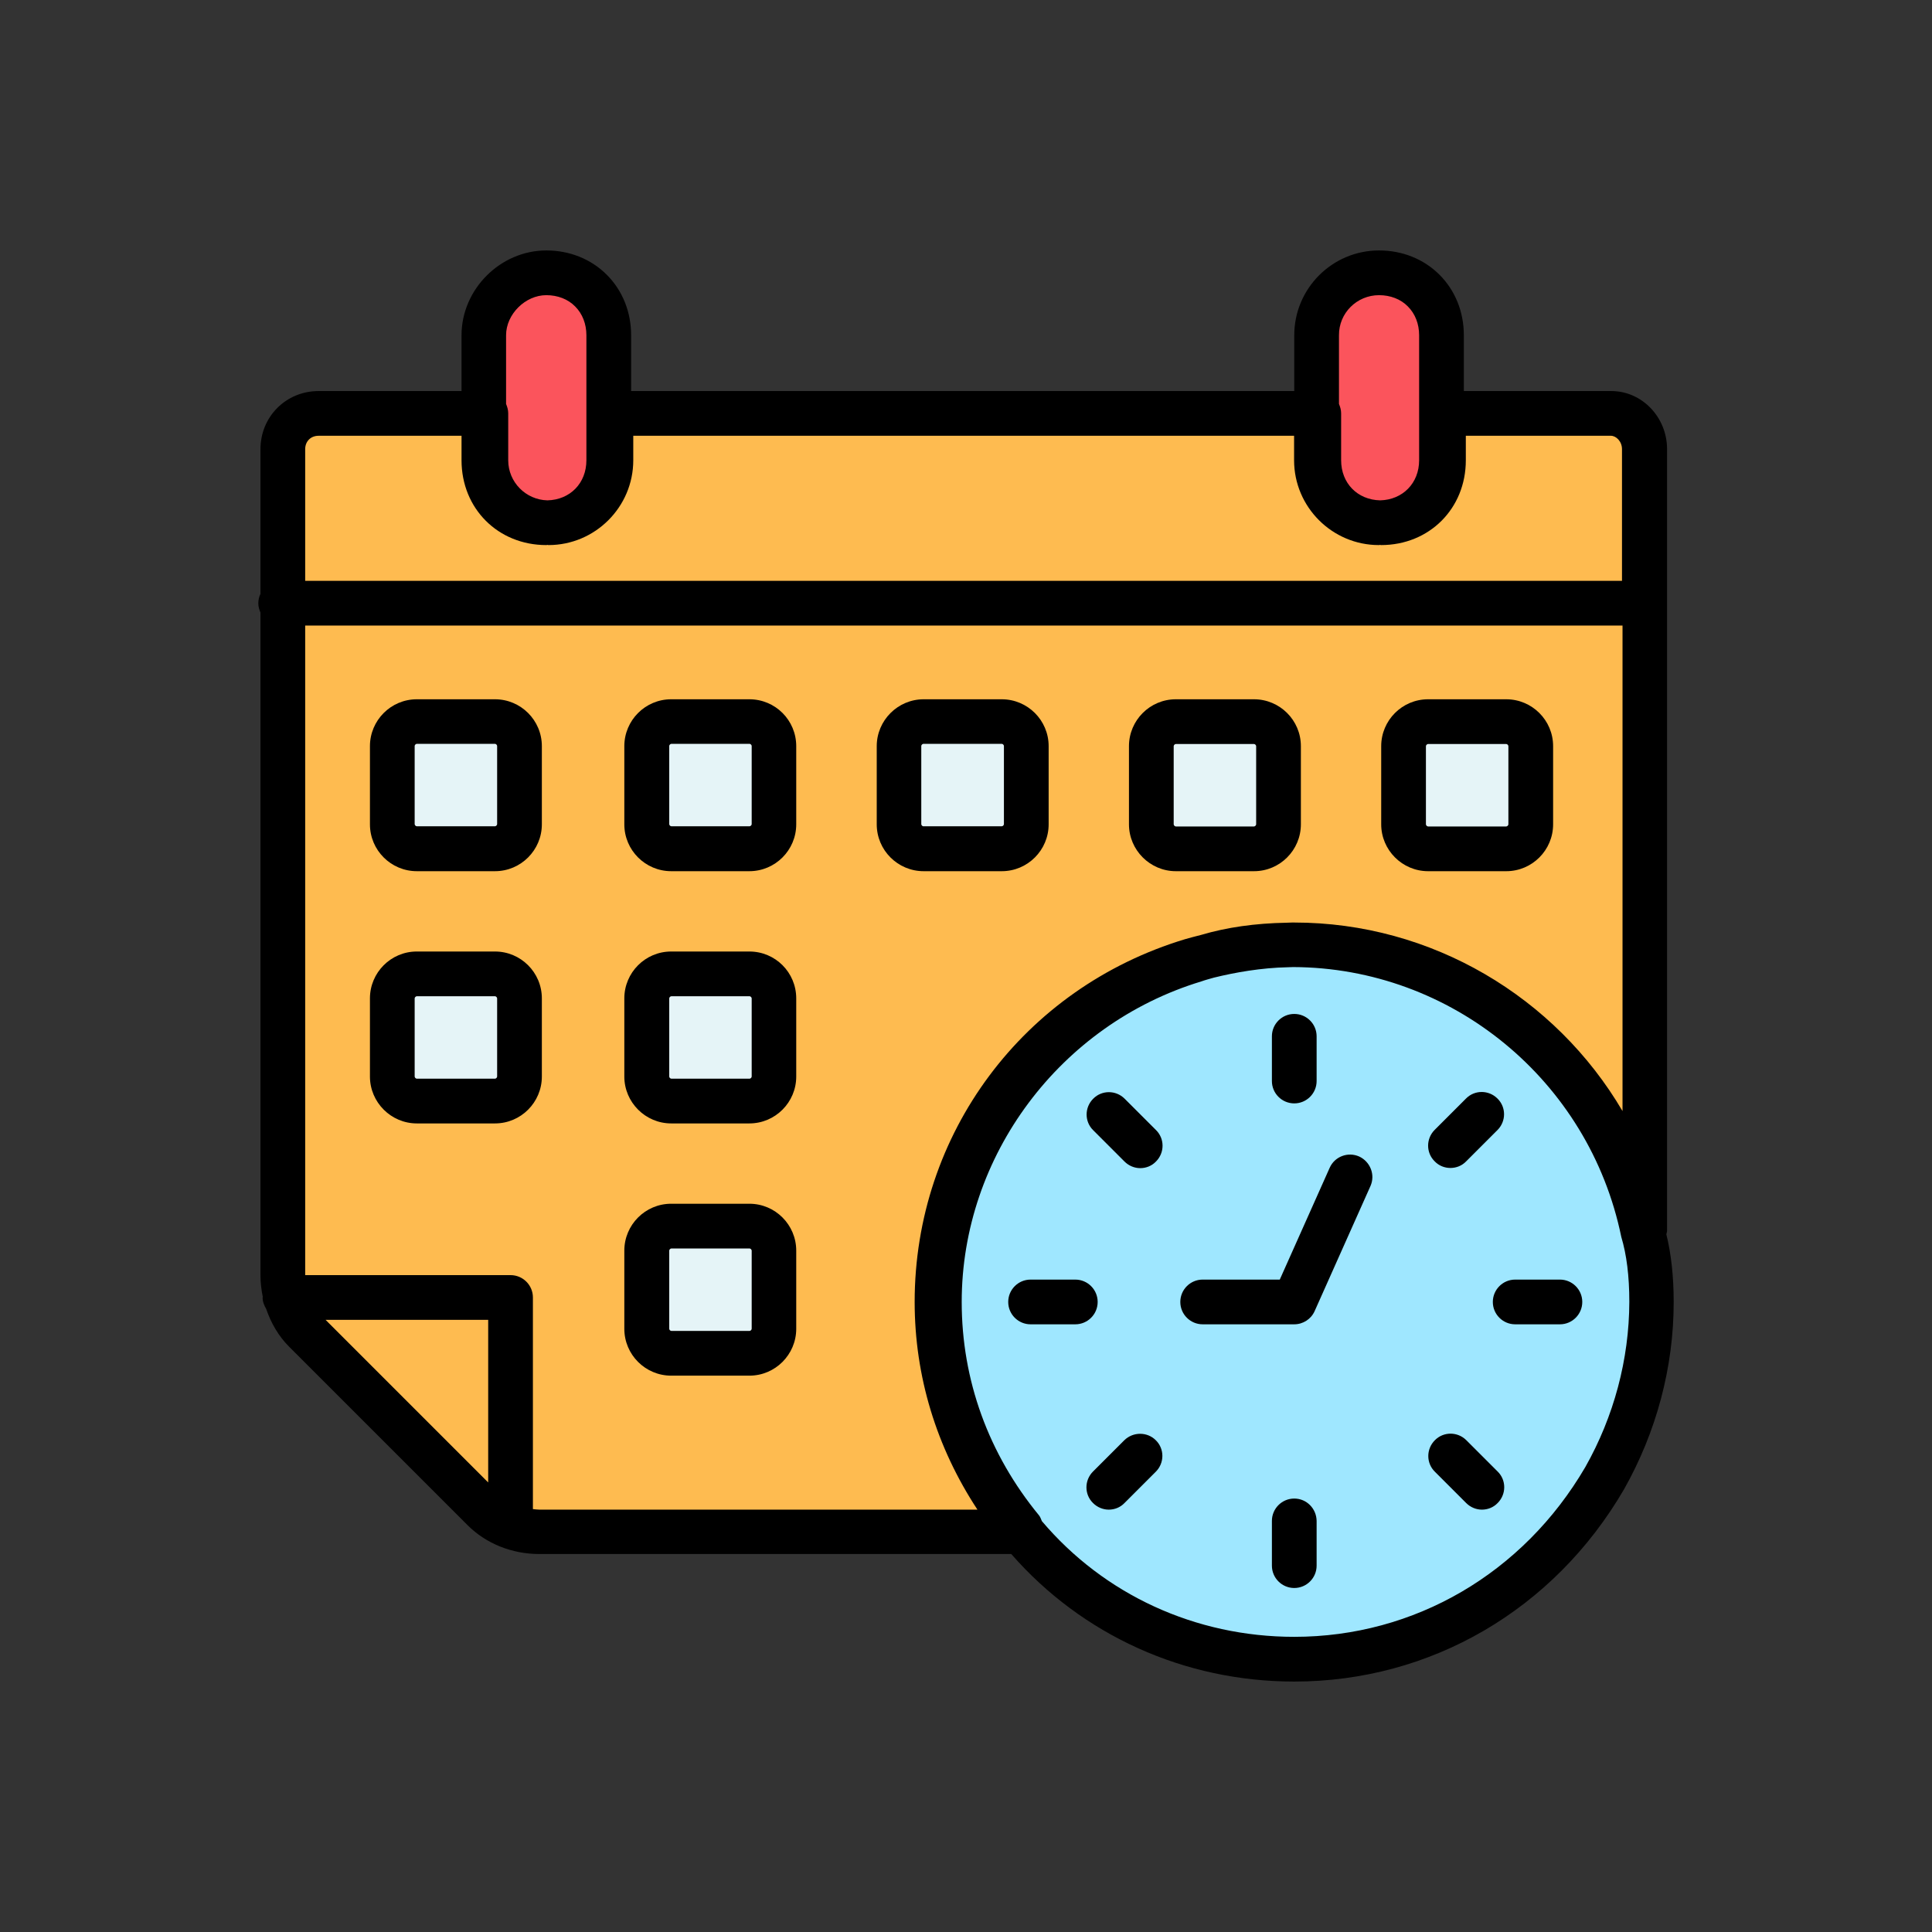 <svg xmlns="http://www.w3.org/2000/svg" enable-background="new 0 0 1080 1080" viewBox="0 0 1080 1080"><rect x="0" y="0" width="1080" height="1080" fill="#333333" stroke="none"/><path fill="#febb50" d="M919.4,251.1v436.8c-18.7-91.1-98.6-159.8-195.9-159.8c-20,0-38.7,2.5-56.2,8.7C584.9,561.8,525,638,525,727.8
		c0,48.7,17.5,92.4,46.2,127.3l-2.5,1.2H301.6c-12.5,0-23.7-5-31.2-12.5l-99.8-99.8c-8.7-8.7-12.5-20-12.5-31.2V251.1
		c0-11.2,8.7-20,20-20h93.6v26.2c0,20,16.2,34.9,34.9,34.9c18.7,0,34.9-15,34.9-34.9v-26.2h395.6v26.2c0,20,15,34.9,34.9,34.9
		c20,0,34.9-15,34.9-34.9v-26.2h93.6C910.7,231.1,919.4,239.8,919.4,251.1z"/><path fill="#e5f4f7" d="M290.4 417.1v43.7c0 7.5-6.2 13.7-13.7 13.7H233c-7.5 0-13.7-6.2-13.7-13.7v-43.7c0-7.5 6.2-13.7 13.7-13.7h43.7C284.1 403.3 290.4 409.6 290.4 417.1zM290.4 558.1v43.7c0 7.5-6.2 13.7-13.7 13.7H233c-7.5 0-13.7-6.2-13.7-13.7v-43.7c0-7.5 6.2-13.7 13.7-13.7h43.7C284.1 544.4 290.4 550.6 290.4 558.1zM432.7 417.1v43.7c0 7.5-6.2 13.7-13.7 13.7h-43.7c-7.5 0-13.7-6.2-13.7-13.7v-43.7c0-7.5 6.2-13.7 13.7-13.7h43.7C426.4 403.3 432.7 409.6 432.7 417.1zM432.7 558.1v43.7c0 7.5-6.2 13.7-13.7 13.7h-43.7c-7.5 0-13.7-6.2-13.7-13.7v-43.7c0-7.5 6.2-13.7 13.7-13.7h43.7C426.4 544.4 432.7 550.6 432.7 558.1zM432.7 699.1v43.7c0 7.5-6.2 13.7-13.7 13.7h-43.7c-7.5 0-13.7-6.2-13.7-13.7v-43.7c0-7.5 6.2-13.7 13.7-13.7h43.7C426.4 685.4 432.7 691.6 432.7 699.1zM573.7 417.1v43.7c0 7.5-6.2 13.7-13.7 13.7h-43.7c-7.5 0-13.7-6.2-13.7-13.7v-43.7c0-7.5 6.2-13.7 13.7-13.7H560C567.5 403.3 573.7 409.6 573.7 417.1zM714.7 417.1v43.7c0 7.5-6.2 13.7-13.7 13.7h-43.7c-7.5 0-13.7-6.2-13.7-13.7v-43.7c0-7.5 6.2-13.7 13.7-13.7H701C708.5 403.3 714.7 409.6 714.7 417.1zM855.8 417.1v43.7c0 7.5-6.2 13.7-13.7 13.7h-43.7c-7.5 0-13.7-6.2-13.7-13.7v-43.7c0-7.5 6.2-13.7 13.7-13.7H842C849.5 403.3 855.8 409.6 855.8 417.1z"/><path fill="#9fe7ff" d="M923.2,727.8c0,36.2-10,69.9-26.2,98.6c-34.9,59.9-98.6,101.1-173.5,101.1c-61.2,0-117.3-27.5-153.5-72.4
		c-28.7-34.9-46.2-78.6-46.2-127.3c0-89.9,59.9-166,142.3-191c17.5-5,37.4-8.7,56.2-8.7c96.1,0,177.2,68.6,195.9,159.8l0,0
		C921.9,700.4,923.2,714.1,923.2,727.8z"/><path fill="#fb545c" d="M340.3 187.4v69.9c0 20-15 34.9-34.9 34.9s-34.9-15-34.9-34.9v-69.9c0-18.7 16.2-34.9 34.9-34.9 10 0 18.7 3.7 25 10C336.6 168.7 340.3 177.4 340.3 187.4zM805.8 187.4v69.9c0 20-15 34.9-34.9 34.9-18.7 0-34.9-15-34.9-34.9v-69.9c0-18.7 15-34.9 34.9-34.9 10 0 18.7 3.7 25 10C802.1 168.7 805.8 177.4 805.8 187.4z"/><path d="M145.6,342.4v370.4c0,4.2,0.5,8.2,1.3,12.2c0,0.1-0.1,0.2-0.1,0.3c0,2.4,0.9,4.5,2,6.4c2.7,7.9,6.9,15.2,12.8,21.1
		l99.8,99.8c10.3,10.3,24.8,16.1,40,16.1h263.9C604.9,914,661.9,940,723.5,940c76.2,0,145.1-40.1,184.3-107.4
		c18.2-32.2,27.8-68.4,27.8-104.7c0-14.8-1.5-27.4-4.1-37.9c0.1-0.7,0.4-1.3,0.4-2V251.1c0-17.9-14-32.5-31.2-32.5h-82.4v-31.2
		c0-13-4.8-25-13.6-33.8c-8.8-8.8-20.8-13.6-33.8-13.6c-26.2,0-47.4,21.3-47.4,47.4v31.2H352.8v-31.2c0-13-4.8-25-13.6-33.8
		c-8.8-8.8-20.8-13.6-33.8-13.6c-25.7,0-47.4,21.7-47.4,47.4v31.2h-79.9c-18.2,0-32.5,14.3-32.5,32.5v80.9c-0.8,1.6-1.2,3.4-1.2,5.3
		C144.4,339.1,144.9,340.8,145.6,342.4z M182,737.8h90.9v90.9L182,737.8z M297.9,843.6V725.3c0-6.9-5.6-12.5-12.5-12.5H170.6V349.7
		h736.4v271.4c-37.4-63.7-106.7-105.4-183.5-105.4c-0.2,0-0.5,0-0.7,0c-0.2,0-0.4,0-0.6,0c-0.9,0-1.9,0.1-2.8,0.1
		c-17.8,0.3-33.7,2.6-47.9,6.8c-3.1,0.8-6.3,1.6-9,2.4C572,552.3,511.3,633.9,511.3,727.8c0,41.6,12.2,81.3,35.1,116.1H301.6
		C300.4,843.9,299.1,843.7,297.9,843.6z M886.2,820.1c-34.7,59.4-95.5,94.9-162.7,94.9c-55.3,0-106.3-23.6-141.1-64.7
		c-0.5-1.1-0.8-2.2-1.5-3.1c-28.4-34.5-43.3-75.8-43.3-119.4c0-81.6,54.9-155.2,134-179.2c2.2-0.8,4.6-1.4,7-2.1
		c11.8-2.9,26.4-5.5,41.3-5.8c1,0,2-0.1,3-0.1c88.4,0.3,165.4,63.2,183.4,150.8c3,10,4.5,21.9,4.5,36.4
		C910.7,759.9,902.2,791.8,886.2,820.1z M770.9,165c6.3,0,12.1,2.2,16.1,6.3c4.1,4.1,6.3,9.8,6.3,16.1v69.9
		c0,12.8-9.2,22.1-21.8,22.4c-12.7-0.3-21.8-9.6-21.8-22.4v-26.2c0-1.9-0.5-3.6-1.2-5.3v-38.4C748.4,175,758.5,165,770.9,165z
		 M305.4,165c6.3,0,12.1,2.2,16.1,6.3c4.1,4.1,6.3,9.8,6.3,16.1v69.9c0,12.8-9.1,22.1-21.8,22.4c-12.1-0.3-21.9-10.2-21.9-22.4
		v-26.2c0-1.9-0.5-3.6-1.2-5.3v-38.4C282.9,175.7,293.6,165,305.4,165z M178.1,243.6h79.9v13.7c0,27,20.4,47.4,47.4,47.4
		c0.2,0,0.4-0.1,0.6-0.1c0.2,0,0.4,0.1,0.6,0.1c26.1,0,47.4-21.3,47.4-47.4v-13.7h369.4v13.7c0,26.1,21.3,47.4,47.4,47.4
		c0.2,0,0.4-0.1,0.6-0.1c0.2,0,0.4,0.1,0.6,0.1c27,0,47.4-20.4,47.4-47.4v-13.7h81.1c2.9,0,6.2,3.1,6.2,7.5v73.6H170.6v-73.6
		C170.6,246.7,173.7,243.6,178.1,243.6z"/><path d="M276.7 390.9H233c-14.5 0-26.2 11.8-26.2 26.2v43.7c0 14.5 11.8 26.2 26.2 26.2h43.7c14.5 0 26.2-11.8 26.2-26.2v-43.7C302.9 402.6 291.1 390.9 276.7 390.9zM277.9 460.7c0 .6-.7 1.2-1.2 1.2H233c-.6 0-1.2-.7-1.2-1.2v-43.7c0-.6.7-1.2 1.2-1.2h43.7c.6 0 1.2.7 1.2 1.2V460.7zM276.7 531.9H233c-14.5 0-26.2 11.8-26.2 26.2v43.7c0 14.4 11.8 26.2 26.2 26.2h43.7c14.5 0 26.2-11.8 26.2-26.2v-43.7C302.9 543.6 291.1 531.9 276.7 531.9zM277.9 601.8c0 .6-.7 1.2-1.2 1.2H233c-.6 0-1.2-.7-1.2-1.2v-43.7c0-.6.7-1.2 1.2-1.2h43.7c.6 0 1.2.7 1.2 1.2V601.8zM418.9 390.9h-43.7c-14.5 0-26.2 11.8-26.2 26.2v43.7c0 14.5 11.8 26.2 26.2 26.2h43.7c14.5 0 26.2-11.8 26.2-26.2v-43.7C445.1 402.6 433.4 390.9 418.9 390.9zM420.2 460.7c0 .6-.7 1.2-1.2 1.2h-43.7c-.6 0-1.2-.7-1.2-1.2v-43.7c0-.6.7-1.2 1.2-1.2h43.7c.6 0 1.2.7 1.2 1.2V460.7zM418.9 531.9h-43.7c-14.5 0-26.2 11.8-26.2 26.2v43.7c0 14.4 11.8 26.2 26.2 26.2h43.7c14.5 0 26.2-11.8 26.2-26.2v-43.7C445.1 543.6 433.4 531.9 418.9 531.9zM420.2 601.8c0 .6-.7 1.2-1.2 1.2h-43.7c-.6 0-1.2-.7-1.2-1.2v-43.7c0-.6.7-1.2 1.2-1.2h43.7c.6 0 1.2.7 1.2 1.2V601.8zM418.9 672.9h-43.7c-14.5 0-26.2 11.8-26.2 26.2v43.7c0 14.5 11.8 26.2 26.2 26.2h43.7c14.5 0 26.2-11.8 26.2-26.2v-43.7C445.1 684.7 433.4 672.9 418.9 672.9zM420.2 742.8c0 .6-.7 1.2-1.2 1.2h-43.7c-.6 0-1.2-.7-1.2-1.2v-43.7c0-.6.7-1.2 1.2-1.2h43.7c.6 0 1.2.7 1.2 1.2V742.8zM560 487c14.5 0 26.2-11.8 26.2-26.2v-43.7c0-14.5-11.8-26.2-26.2-26.2h-43.7c-14.4 0-26.2 11.8-26.2 26.2v43.7c0 14.5 11.8 26.2 26.2 26.2H560zM515 460.7v-43.7c0-.6.7-1.2 1.2-1.2H560c.6 0 1.2.7 1.2 1.2v43.7c0 .6-.7 1.2-1.2 1.2h-43.7C515.7 462 515 461.3 515 460.7zM657.3 487H701c14.5 0 26.2-11.8 26.2-26.2v-43.7c0-14.5-11.8-26.2-26.2-26.2h-43.7c-14.5 0-26.2 11.8-26.2 26.2v43.7C631.1 475.2 642.9 487 657.3 487zM656.1 417.1c0-.6.7-1.2 1.2-1.2H701c.6 0 1.2.7 1.2 1.2v43.7c0 .6-.7 1.2-1.2 1.2h-43.7c-.6 0-1.2-.7-1.2-1.2V417.1zM798.3 487H842c14.5 0 26.2-11.8 26.2-26.2v-43.7c0-14.5-11.8-26.2-26.2-26.2h-43.7c-14.5 0-26.2 11.8-26.2 26.2v43.7C772.1 475.2 783.9 487 798.3 487zM797.1 417.1c0-.6.7-1.2 1.2-1.2H842c.6 0 1.2.7 1.2 1.2v43.7c0 .6-.7 1.2-1.2 1.2h-43.7c-.6 0-1.2-.7-1.2-1.2V417.1zM723.5 616.8c6.9 0 12.5-5.6 12.5-12.5v-25c0-6.9-5.6-12.5-12.5-12.5-6.9 0-12.5 5.6-12.5 12.5v25C711 611.2 716.6 616.8 723.5 616.8zM723.5 837.7c-6.9 0-12.5 5.6-12.5 12.5v25c0 6.9 5.6 12.5 12.5 12.5 6.9 0 12.5-5.6 12.5-12.5v-25C735.9 843.3 730.4 837.7 723.5 837.7zM810.8 652.9c3.2 0 6.4-1.2 8.8-3.7l17.5-17.5c4.9-4.9 4.9-12.8 0-17.6-4.9-4.9-12.8-4.9-17.6 0L802 631.6c-4.9 4.9-4.9 12.8 0 17.6C804.4 651.7 807.6 652.9 810.8 652.9zM628.5 805.1l-17.5 17.5c-4.9 4.9-4.9 12.8 0 17.6 2.4 2.4 5.6 3.7 8.8 3.7 3.2 0 6.4-1.2 8.8-3.7l17.5-17.5c4.9-4.9 4.9-12.8 0-17.6C641.3 800.3 633.4 800.3 628.5 805.1zM872 715.3h-25c-6.9 0-12.5 5.6-12.5 12.5 0 6.9 5.6 12.5 12.5 12.5h25c6.9 0 12.5-5.6 12.5-12.5C884.5 720.9 878.9 715.3 872 715.3zM613.6 727.8c0-6.9-5.6-12.5-12.5-12.5h-25c-6.9 0-12.5 5.6-12.5 12.5 0 6.9 5.6 12.5 12.5 12.5h25C608 740.3 613.6 734.7 613.6 727.8zM819.7 805.1c-4.9-4.9-12.8-4.9-17.6 0-4.9 4.9-4.9 12.8 0 17.6l17.5 17.5c2.4 2.4 5.6 3.7 8.8 3.7 3.2 0 6.4-1.2 8.8-3.7 4.9-4.9 4.9-12.8 0-17.6L819.7 805.1zM628.7 614.2c-4.9-4.9-12.8-4.9-17.6 0-4.9 4.9-4.9 12.8 0 17.6l17.5 17.5c2.4 2.4 5.6 3.7 8.8 3.7 3.2 0 6.4-1.2 8.8-3.7 4.9-4.9 4.9-12.8 0-17.6L628.7 614.2zM759.8 646.5c-6.3-2.8-13.7 0-16.5 6.3l-27.9 62.5h-43.1c-6.9 0-12.5 5.6-12.5 12.5 0 6.9 5.6 12.5 12.5 12.5h51.2c4.9 0 9.4-2.9 11.4-7.4l31.2-69.9C768.9 656.7 766 649.4 759.8 646.5z"/></svg>